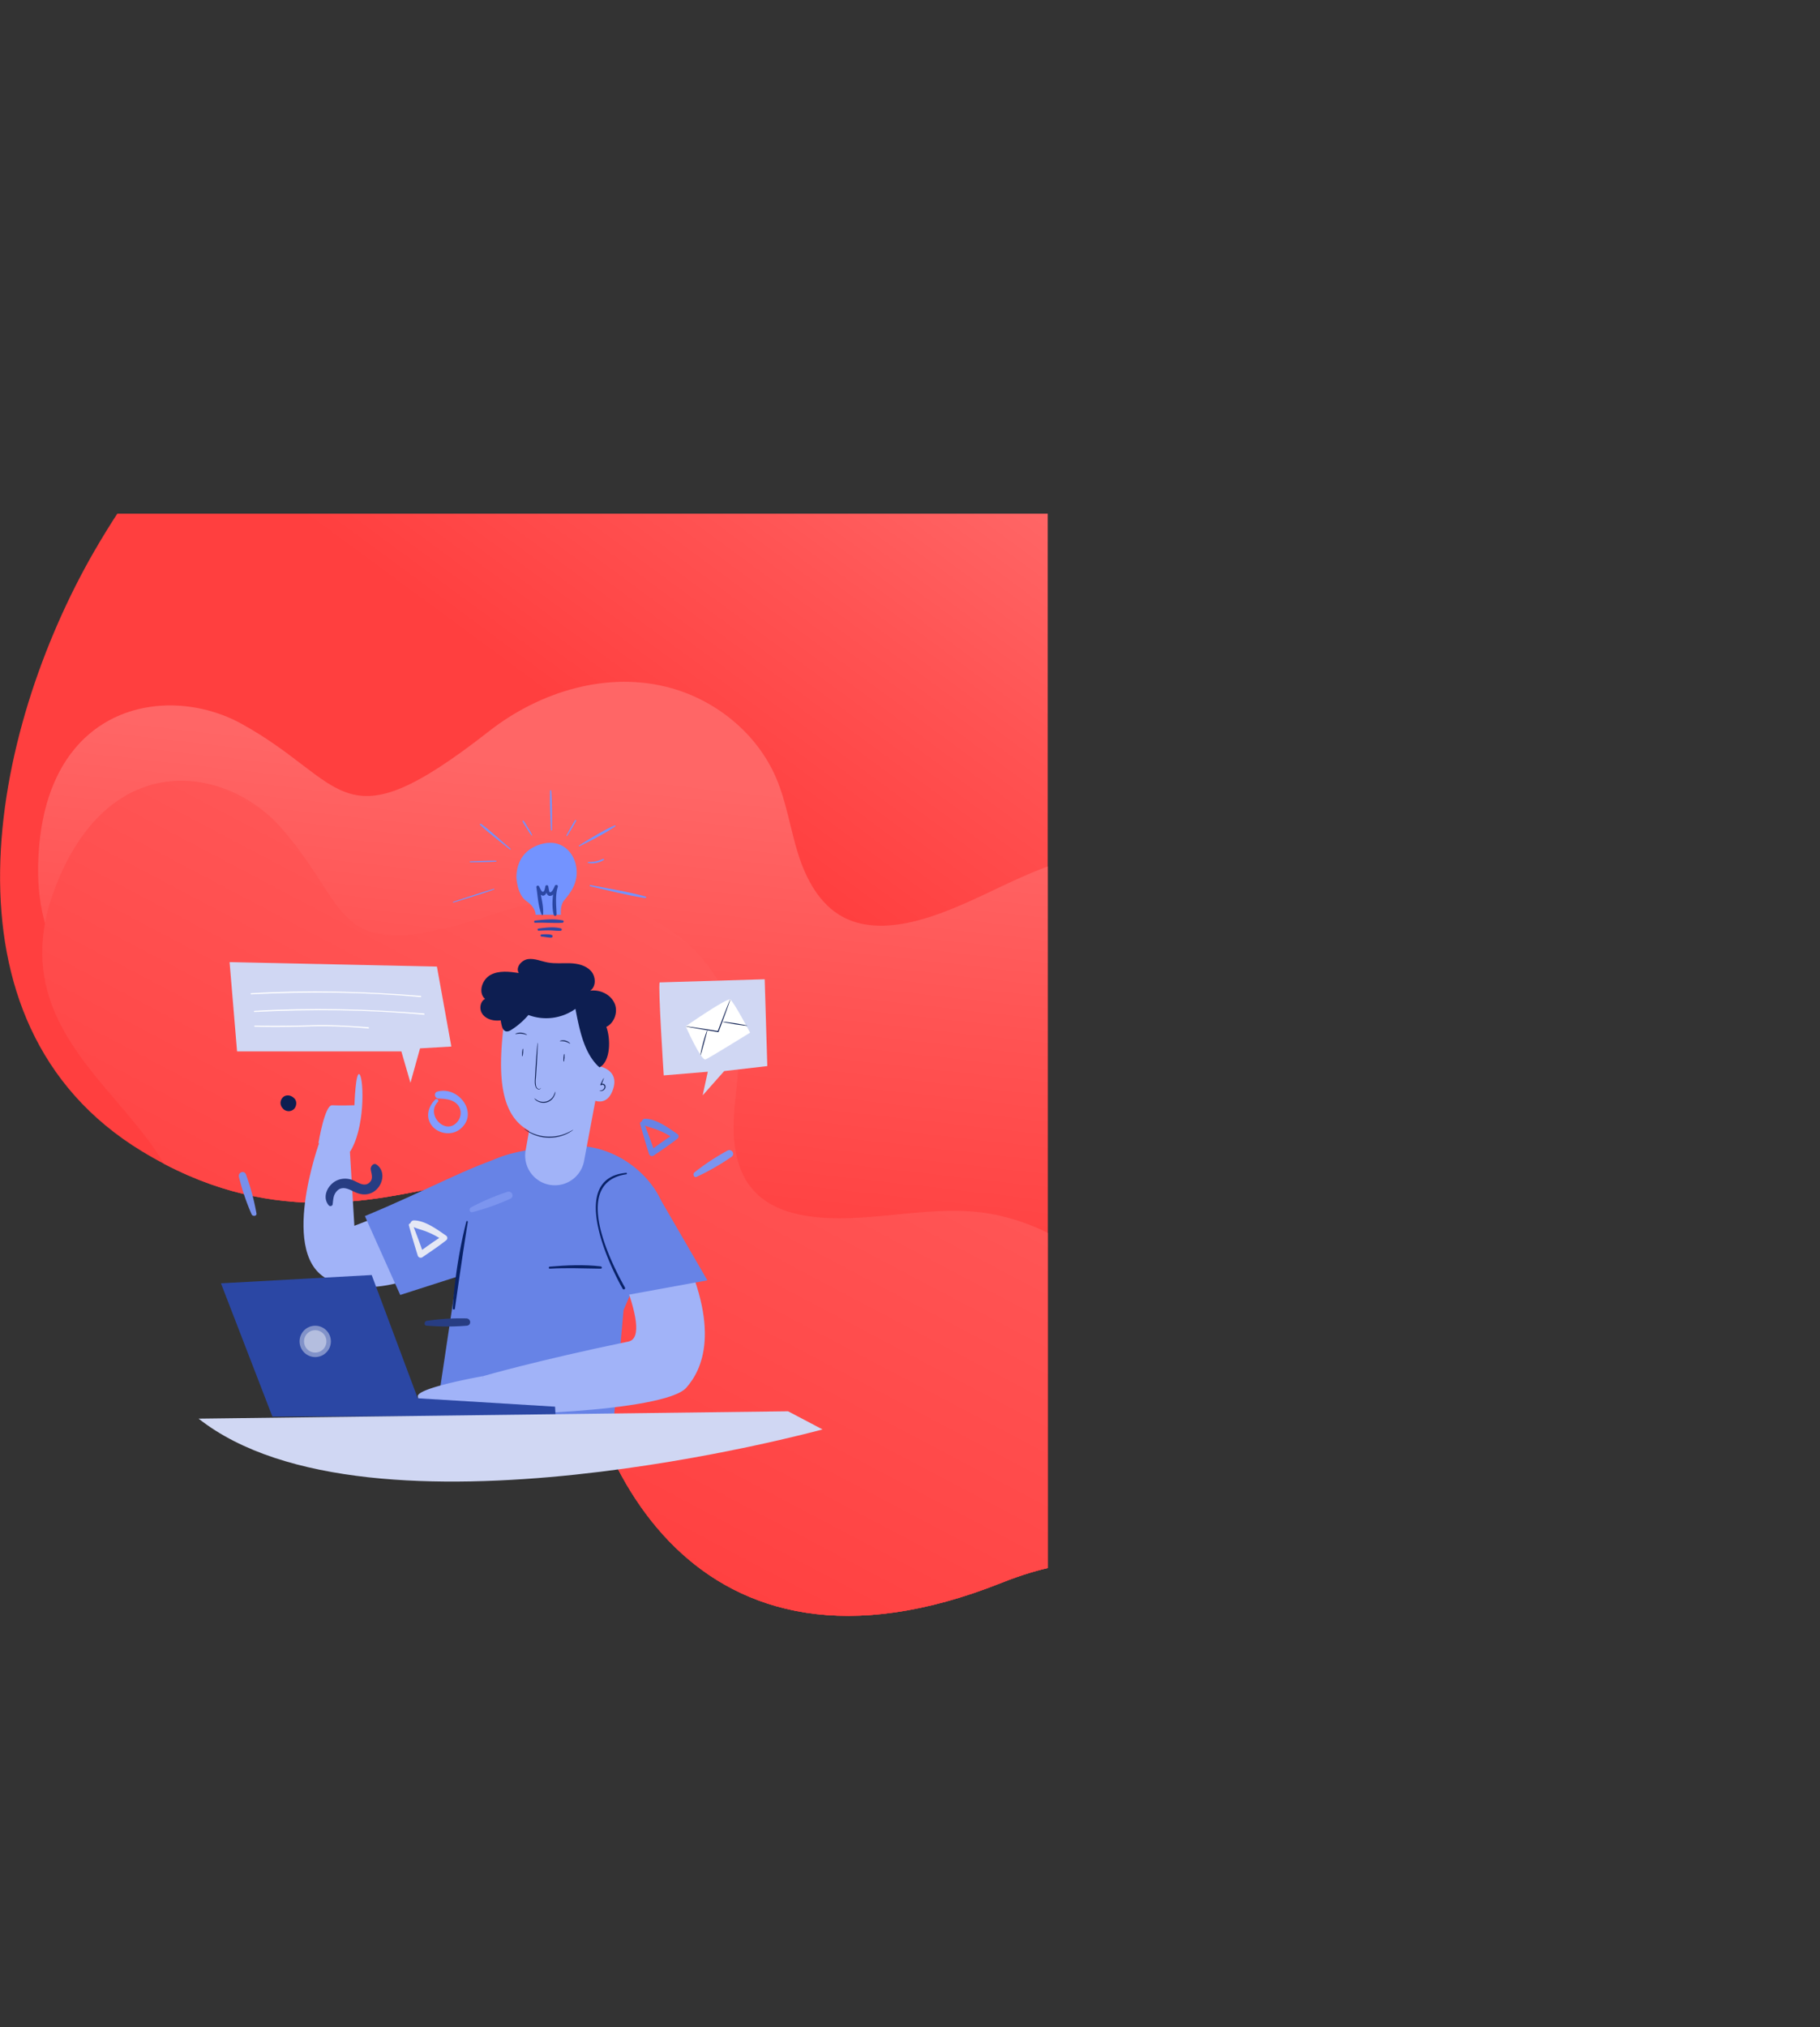 <svg id="Layer_1" data-name="Layer 1" xmlns="http://www.w3.org/2000/svg" xmlns:xlink="http://www.w3.org/1999/xlink" viewBox="0 0 1530.93 1704.46"><rect x="0" y="0" width="1530.93" height="1704.46" fill="#333333" stroke="none"/><defs><style>.cls-1{fill:none;}.cls-2{clip-path:url(#clip-path);}.cls-3{fill:url(#linear-gradient);}.cls-4{clip-path:url(#clip-path-2);}.cls-5{fill:url(#linear-gradient-2);}.cls-6{fill:url(#linear-gradient-3);}.cls-7{fill:#829dff;}.cls-8{fill:#6783e6;}.cls-9{fill:#7c95ef;}.cls-10{fill:#7790eb;}.cls-11{fill:#0d1e51;}.cls-12{fill:#a1b3f8;}.cls-13{fill:#092268;}.cls-14{fill:#2b47a4;}.cls-15,.cls-20{fill:#fff;}.cls-15{opacity:0.41;}.cls-16{fill:#d0d7f3;}.cls-17{fill:#7393ff;}.cls-18{fill:#273d83;}.cls-19{fill:#e5e8f5;}</style><clipPath id="clip-path" transform="translate(-6953.03 -6267.6)"><rect class="cls-1" x="6851.74" y="6699.5" width="982.62" height="1000"/></clipPath><linearGradient id="linear-gradient" x1="7064.56" y1="6717.46" x2="7223.84" y2="6376.14" gradientTransform="matrix(-0.48, -0.88, -0.88, 0.48, 17092.68, 10124.57)" gradientUnits="userSpaceOnUse"><stop offset="0" stop-color="#ff3f3f"/><stop offset="0.55" stop-color="#ff5353"/><stop offset="1" stop-color="#f66"/></linearGradient><clipPath id="clip-path-2" transform="translate(-6953.03 -6267.6)"><path class="cls-1" d="M8306.33,7847.44c197.34-29.46,205.62-186.74,143-274.21-88.78-123.91-169.84-103.73-46-307.84,42-69.3,58.21-157.78,26.36-234.3-22.91-55-70.27-100.16-127.48-116.91-31.83-9.32-65.49-10-98.08-16.16s-66.08-19.34-85.08-46.53c-18.29-26.18-19.82-60.64-15.43-92.27,10.55-76.09,52.15-145.75,55.87-223,3.13-65.13-18.41-139.89-64.4-187.28-60.21-62-153.74-75.36-236-80.13-96.48-5.6-193.73,8.85-285.47,38.79-117.51,38.35-226,101.63-322.64,178.78-86,68.68-163.68,149.43-218.7,244.73-87,150.73-137.39,396.48,39.91,504.34,213.44,129.87,351.13-95.28,362.71,126.25,6.93,132.56,101.89,339.84,360.83,236.59S8022.13,7889.86,8306.33,7847.44Z"/></clipPath><linearGradient id="linear-gradient-2" x1="7509.96" y1="7322.65" x2="7554.62" y2="6927.33" gradientTransform="matrix(1, 0, 0, 1, 0, 0)" xlink:href="#linear-gradient"/><linearGradient id="linear-gradient-3" x1="7328.69" y1="7523.88" x2="7662.81" y2="6890.38" gradientTransform="matrix(1, 0, 0, 1, 0, 0)" xlink:href="#linear-gradient"/></defs><title>OGTDM</title><g class="cls-2"><path class="cls-3" d="M8306.33,7847.44c197.34-29.46,205.62-186.74,143-274.21-88.78-123.91-169.84-103.73-46-307.84,42-69.3,58.21-157.78,26.36-234.3-22.91-55-70.27-100.16-127.48-116.91-31.83-9.32-65.49-10-98.08-16.16s-66.08-19.34-85.08-46.53c-18.29-26.18-19.82-60.64-15.43-92.27,10.55-76.09,52.15-145.75,55.87-223,3.13-65.13-18.41-139.89-64.4-187.28-60.21-62-153.74-75.36-236-80.13-96.48-5.6-193.73,8.85-285.47,38.79-117.51,38.35-226,101.63-322.64,178.78-86,68.68-163.68,149.43-218.7,244.73-87,150.73-137.39,396.48,39.91,504.34,213.44,129.87,351.13-95.28,362.71,126.25,6.93,132.56,101.89,339.84,360.83,236.59S8022.13,7889.86,8306.33,7847.44Z" transform="translate(-6953.03 -6267.6)"/><g class="cls-4"><path class="cls-5" d="M6985.16,6992.83c4-133.52,107.88-151.47,171-116.72,89.4,49.22,82.4,104.7,208.29,6.23,42.75-33.43,100.29-51.18,153.68-36.06,38.41,10.88,72.15,38.8,87.81,75.51,8.72,20.42,11.83,42.75,18.5,63.92s18.09,42.4,37.66,52.88c18.85,10.09,41.88,8.39,62.57,3,49.75-13,92.77-46.2,143.84-54.79,43.05-7.23,94.47,1.18,129.6,28,46,35.11,62.26,96.24,71.95,150.55,11.35,63.7,9.43,129.5-3.22,192.85-16.2,81.16-49.68,158.32-93.33,228.64-38.86,62.59-86.4,120.64-145.41,164.75-93.32,69.78-252.71,122.7-338.45,13.36-103.21-131.63,35.58-241-112.61-231.15-88.68,5.88-234-40.86-185.83-221.17S6979.43,7185.12,6985.16,6992.83Z" transform="translate(-6953.03 -6267.6)"/><path class="cls-6" d="M7000,7012.37c46.05-117.37,144.08-100.22,189.09-49.26,63.76,72.2,39.87,119.27,183.09,71.86,48.61-16.09,105.4-13.53,148,16.9,30.65,21.89,51.75,57.44,54,95,1.24,20.92-3.11,41.75-3.92,62.69s2.57,43.43,16.63,59c13.53,15,34.54,20.78,54.64,22.55,48.35,4.26,97.14-11.5,145.25-2.87,40.55,7.28,83.56,31.12,106.23,66.15,29.68,45.84,24.68,105.33,16,156.67-10.19,60.21-32.85,118.06-64.26,170.32-40.24,67-94.55,124.85-155.72,173.42-54.46,43.25-115.18,79.68-181.66,100.09-105.13,32.27-263.6,28.54-305-95.9-49.79-149.82,108.34-202.77-26.45-241.23-80.66-23-194.89-110.81-94.69-255.68S6933.69,7181.4,7000,7012.37Z" transform="translate(-6953.03 -6267.6)"/></g></g><path class="cls-7" d="M7319.21,7192.06c-6.18,5.93-8.53,15.17-2.64,22.29,5.55,6.71,16.28,8.14,23.21,2.79,16.73-12.91-.7-36.74-18.76-31.81-3.34.92-2.51,5.68.8,5.87,5.28.3,10.92.5,15.14,4.2,4.53,4,4.63,10.69.91,15.26-9.84,12.1-26.93-5.71-16.59-16.53a1.46,1.46,0,0,0-2.07-2.07Z" transform="translate(-6953.03 -6267.6)"/><path class="cls-8" d="M7491.51,7212.49c2.27,8.42,4.77,16.73,7.36,25.05a2.62,2.62,0,0,0,4.23,1.46c6.77-4.59,13.53-9.11,19.93-14.19a2.41,2.41,0,0,0-.25-3.79c-7.5-5.14-17.63-12.74-27.15-12.8-2.42,0-4.11,3.4-1.65,4.81,3.84,2.22,8.44,3,12.54,4.71a68.82,68.82,0,0,1,13.6,7.26c.1-1.38.19-2.76.28-4.14-7.15,4.41-13.9,9.35-20.7,14.28l4,.8c-2.91-8.22-5.89-16.37-9.11-24.47-.68-1.71-3.58-.77-3.1,1Z" transform="translate(-6953.03 -6267.6)"/><path class="cls-9" d="M7539,7257.05a196,196,0,0,0,29.39-16.84c3.33-2.39.05-7.05-3.45-5.21a192.08,192.08,0,0,0-27.76,18.3c-1.73,1.34-.45,4.84,1.82,3.75Z" transform="translate(-6953.03 -6267.6)"/><path class="cls-10" d="M7168.75,7287.76a195.17,195.17,0,0,0-8.82-32.7c-1.46-3.83-6.79-1.84-5.91,2a191.63,191.63,0,0,0,10.65,31.49c.85,2,4.56,1.67,4.08-.81Z" transform="translate(-6953.03 -6267.6)"/><path class="cls-11" d="M7200.39,7190.9l-.57-.5c-2.49-2.2-6.57-2.64-9,0a6.5,6.5,0,0,0,0,9l.5.57a6.45,6.45,0,0,0,9.06,0c2.23-2.43,2.68-6.69,0-9.06Z" transform="translate(-6953.03 -6267.6)"/><path class="cls-8" d="M7468.27,7472.91s-105.63,24.58-148.07-17.86l15.19-101.35c4.61-29.13,1.86-85.18,24.17-105.07a38.38,38.38,0,0,1,8.47-5.76c15.66-7.56,43.5-11.64,70.23-11.74,32.48-.13,65.9,24.43,74.43,55.76l-35.15,82.22Z" transform="translate(-6953.03 -6267.6)"/><path class="cls-12" d="M7457.83,7299.52s47.32,91.15,23.82,96c-77.3,16-122.16,29.07-122.16,29.07l-3.94,30c1.15,4.54,156.38.62,174.77-20.24,13-14.72,30.24-48.75-6.48-122.41l-11.15-25.06Z" transform="translate(-6953.03 -6267.6)"/><path class="cls-12" d="M7369,7252.57,7251.1,7298.2l-3.69-61.83-25.23-9.76s-36.59,99.24,9.17,117.72,97.32-15.66,97.32-15.66Z" transform="translate(-6953.03 -6267.6)"/><path class="cls-8" d="M7383.54,7237.42c-41.13,13.1-65.67,28.46-123.58,52.62l29.73,66.31L7341,7339.9Z" transform="translate(-6953.03 -6267.6)"/><polyline class="cls-8" points="497.71 1019.29 527.61 1088.75 595.03 1076.44 549.61 998.21 495.83 1019.29"/><path class="cls-13" d="M7415.46,7334.25c14.36-.8,28.54-.18,42.89,0,1.25,0,1.18-1.76,0-1.9-14.14-1.69-28.74-1-42.89.21-1.06.09-1.09,1.74,0,1.68Z" transform="translate(-6953.03 -6267.6)"/><path class="cls-13" d="M7479.78,7253.69c-48.51,4.38-15.33,75.91-2.9,97.57a1.09,1.09,0,0,0,1.87-1.1c-12.36-21.87-45.43-88.44,1.19-95.29.67-.1.52-1.25-.16-1.18Z" transform="translate(-6953.03 -6267.6)"/><path class="cls-13" d="M7345.32,7294.58a402.64,402.64,0,0,0-11.46,73.13c-.06,1,1.65,1.27,1.8.24,3.47-24.39,7-48.71,10.87-73,.12-.77-1-1.13-1.21-.33Z" transform="translate(-6953.03 -6267.6)"/><path class="cls-11" d="M7458.87,7162.45q1.11-15.37,2.23-30.73c8-2.27,12.24-12.57,9-20.29s-12.34-12.06-20.62-10.88c5.23-3.56,4.83-12.06.54-16.7s-11-6.15-17.33-6.39-12.71.52-18.93-.64c-5.5-1-10.9-3.54-16.46-2.84s-10.86,7-7.87,11.69c-8-1.18-16.68-2.25-23.8,1.61s-10.7,14.87-4.58,20.18c-4,2.06-5,7.91-2.78,11.84s6.92,6,11.45,6.31,9-.82,13.41-2" transform="translate(-6953.03 -6267.6)"/><path class="cls-12" d="M7457.57,7142.53l-1.62,21.29s18.1,2.44,12.94,19-17.54,9.29-17.54,9.29-3.1,42.32-46.44,28.9c-34.5-10.68-32.39-55.35-28-93.44a25.49,25.49,0,0,1,30.23-22.05l26.06,5.07A30.26,30.26,0,0,1,7457.57,7142.53Z" transform="translate(-6953.03 -6267.6)"/><path class="cls-12" d="M7456,7181.49l-11.68,62.28a25,25,0,0,1-30.35,19.7h0a25,25,0,0,1-18.8-28.67l6.34-35.7Z" transform="translate(-6953.03 -6267.6)"/><path class="cls-11" d="M7408,7182.19s0,.16-.14.43a1.74,1.74,0,0,1-1,.84,2.3,2.3,0,0,1-2-.43,4.12,4.12,0,0,1-1.49-2.27c-.63-1.94-.49-4.33-.34-6.87s.31-5.36.48-8.3c.37-5.9.75-11.23,1.07-15.09.16-1.92.3-3.48.42-4.56a6.55,6.55,0,0,1,.27-1.67,7.3,7.3,0,0,1,.05,1.69c0,1.08-.07,2.65-.15,4.58-.17,3.87-.46,9.2-.83,15.1-.19,2.94-.38,5.74-.55,8.3a20.61,20.61,0,0,0,.14,6.65,3.75,3.75,0,0,0,1.21,2.07,2,2,0,0,0,1.67.49,1.69,1.69,0,0,0,.94-.63C7407.89,7182.31,7408,7182.18,7408,7182.19Z" transform="translate(-6953.03 -6267.6)"/><path class="cls-11" d="M7393.94,7216.61c.09-.13,2,1.42,5.62,3.13a35.89,35.89,0,0,0,29.91.63c3.64-1.56,5.66-3,5.74-2.89a6.22,6.22,0,0,1-1.36,1.09,30,30,0,0,1-4.14,2.34,34.28,34.28,0,0,1-30.42-.64,29.41,29.41,0,0,1-4-2.52A6.34,6.34,0,0,1,7393.94,7216.61Z" transform="translate(-6953.03 -6267.6)"/><path class="cls-11" d="M7402.41,7190.93a32.34,32.34,0,0,0,2.8,1.9,9.89,9.89,0,0,0,13.66-4.39,32,32,0,0,0,1.17-3.18,5.92,5.92,0,0,1-.64,3.43,10,10,0,0,1-14.47,4.65A5.88,5.88,0,0,1,7402.41,7190.93Z" transform="translate(-6953.03 -6267.6)"/><path class="cls-11" d="M7457.31,7184.84c0-.15,1.06-.13,2.44-.81a3.21,3.21,0,0,0,1.65-1.9,1.86,1.86,0,0,0-.94-2.43,1.49,1.49,0,0,0-1.8.42l-.7-.37c1.56-3.4,2.81-5.82,3-5.75s-.78,2.63-2.25,6.07l-.71-.36a2.26,2.26,0,0,1,2.77-.79,2.36,2.36,0,0,1,1.45,1.54,3.09,3.09,0,0,1-.07,1.91,3.71,3.71,0,0,1-2.13,2.19,5.11,5.11,0,0,1-2,.39C7457.57,7185,7457.31,7184.89,7457.31,7184.84Z" transform="translate(-6953.03 -6267.6)"/><path class="cls-11" d="M7423.94,7142.87c0-.1.46-.36,1.32-.51a8.22,8.22,0,0,1,6.48,1.7c.68.56,1,1,.9,1.1s-1.74-1.22-4.17-1.83S7424,7143.11,7423.94,7142.87Z" transform="translate(-6953.03 -6267.6)"/><path class="cls-11" d="M7386.46,7136.93c0-.1.46-.42,1.38-.71a10.15,10.15,0,0,1,7.29.64c.85.44,1.29.85,1.24.94s-2.15-.89-4.9-1.11S7386.54,7137.17,7386.46,7136.93Z" transform="translate(-6953.03 -6267.6)"/><path class="cls-11" d="M7456,7163.82c-12.1-11.8-15.66-31.45-18.94-48a42.39,42.39,0,0,1-39.54,5.15,63.6,63.6,0,0,1-14.08,12.3c-1.5,1-3.27,1.89-5,1.38-2-.61-2.93-2.94-3.41-5a35.5,35.5,0,0,1,.7-20.07c2.31-6.38,7.14-12,13.47-14.44,6.77-2.62,14.38-1.48,21.41.34a118.94,118.94,0,0,1,30.21,12.48c9.26,5.43,18.15,12.6,22.08,22.59s3.91,29.39-5.56,34.44" transform="translate(-6953.03 -6267.6)"/><path class="cls-11" d="M7427.2,7160.21c-.22,0-.31-1.49-.18-3.3s.42-3.25.65-3.24.31,1.5.18,3.3S7427.43,7160.23,7427.2,7160.21Z" transform="translate(-6953.03 -6267.6)"/><path class="cls-11" d="M7392.4,7155.77c-.23,0-.31-1.5-.18-3.3s.42-3.26.65-3.24.31,1.49.18,3.3S7392.63,7155.78,7392.4,7155.77Z" transform="translate(-6953.03 -6267.6)"/><path class="cls-12" d="M7220.9,7228.67s5.24-32.15,11.49-31.8,18.76,0,18.76,0,1.05-30.58,4.52-25.71,4.57,46-8.83,65.74Z" transform="translate(-6953.03 -6267.6)"/><path class="cls-12" d="M7359.49,7424.59s-56.08,9.81-55,17.09a52.77,52.77,0,0,0,5,14.61l49.95-1.17Z" transform="translate(-6953.03 -6267.6)"/><polygon class="cls-14" points="467.33 1190.45 466.91 1182.69 351.4 1175.63 312.66 1072 185.87 1078.97 229.13 1191.03 467.33 1190.45"/><path class="cls-15" d="M7208.8,7395.92a9.4,9.4,0,1,0,8.87-9.91A9.39,9.39,0,0,0,7208.8,7395.92Z" transform="translate(-6953.03 -6267.6)"/><path class="cls-15" d="M7205.05,7396.12a13.16,13.16,0,1,0,12.41-13.86A13.15,13.15,0,0,0,7205.05,7396.12Z" transform="translate(-6953.03 -6267.6)"/><path class="cls-16" d="M7120.08,7460.35l495.84-6.19,29,15.25S7264.31,7573.88,7120.08,7460.35Z" transform="translate(-6953.03 -6267.6)"/><path class="cls-16" d="M7507.93,7093.57c-1.5,2.91,3.41,78.19,3.41,78.19l37.07-3.08-4.32,19.87,18.11-20.42,36.27-4.2-2.21-73Z" transform="translate(-6953.03 -6267.6)"/><path class="cls-17" d="M7413.77,6976.29s-25.54,1.28-26.39,28.53c0,0,.42,14.89,8.51,20.43s7.67,11.49,7.67,11.49h21.28s-.85-7.66,2.56-11.92,11.92-13.19,10.64-26.39S7427,6975,7413.77,6976.29Z" transform="translate(-6953.03 -6267.6)"/><path class="cls-14" d="M7403.15,7043.43c7.64-.36,15.37.48,23,0,1.1-.06,1.47-1.77.27-2-7.38-1.52-15.81-.68-23.23.16-1.14.13-1.2,1.87,0,1.82Z" transform="translate(-6953.03 -6267.6)"/><path class="cls-14" d="M7406.12,7050.1c3.05-.17,6.11-.3,9.16-.27s6.14.54,9.16.32a1,1,0,0,0,.27-2c-5.83-1.53-12.93-.64-18.83.19-1,.14-.78,1.84.24,1.78Z" transform="translate(-6953.03 -6267.6)"/><path class="cls-14" d="M7408.63,7055.05c2.67.19,5.42.94,8.08.88a1.17,1.17,0,0,0,.31-2.28c-2.59-.81-5.71-.53-8.39-.42a.91.91,0,0,0,0,1.82Z" transform="translate(-6953.03 -6267.6)"/><path class="cls-14" d="M7409.84,7036.45c.59-7.57-2-15.95-3.26-23.39l-2.22.94c1.07,1.76,2.85,6.83,5.58,6.65s3.87-5.22,4.27-7.27h-2.44c.55,2.33.62,8,4.29,7.44,3.11-.45,5.21-5.07,6.16-7.6l-2.53-.7c-1.88,7.41-2.78,16.79-.9,24.26a1.24,1.24,0,0,0,2.43-.33c-.23-7.85-1.33-15.53,1-23.23.5-1.65-1.93-2.23-2.53-.7-.35.88-2.36,5.85-4.26,5.21-.48-.16-1.12-4.59-1.22-5a1.28,1.28,0,0,0-2.44,0c-.27,1.53-.91,5.67-2.7,4.43-1-.71-2-3.26-2.61-4.36a1.22,1.22,0,0,0-2.22.94c1.17,7.44,1.49,16.09,4.48,23,.26.6,1.08.22,1.12-.3Z" transform="translate(-6953.03 -6267.6)"/><path class="cls-17" d="M7334.5,7026.47c11.38-3.64,22.91-7,34.18-11a.31.31,0,0,0-.17-.59c-11.49,3.28-22.83,7.24-34.21,10.89-.45.15-.26.86.2.72Z" transform="translate(-6953.03 -6267.6)"/><path class="cls-17" d="M7348.6,6992.59c7.21-.17,14.48-.11,21.68-.6a.39.39,0,0,0,0-.77c-7.22-.11-14.47.33-21.68.54a.42.42,0,0,0,0,.83Z" transform="translate(-6953.03 -6267.6)"/><path class="cls-17" d="M7382.48,6981.21c-8.24-7-16.18-14.59-24.89-21-.53-.39-1.17.46-.7.91,7.83,7.41,16.67,13.85,25,20.69.41.34,1-.24.59-.59Z" transform="translate(-6953.03 -6267.6)"/><path class="cls-17" d="M7400.72,6969.94a31.07,31.07,0,0,0-3.18-5.82c-1.29-2.13-2.48-4.38-4-6.38a.54.54,0,0,0-.94.55c1.13,2.23,2.61,4.3,3.94,6.4a31,31,0,0,0,3.8,5.46.21.21,0,0,0,.35-.21Z" transform="translate(-6953.03 -6267.6)"/><path class="cls-17" d="M7417.36,6965.43c0-11,.16-22.14-.62-33.09a.51.51,0,0,0-1,0c-.34,11,.29,22.11.73,33.09a.45.45,0,0,0,.9,0Z" transform="translate(-6953.03 -6267.6)"/><path class="cls-17" d="M7430.2,6970.34c2.56-4.13,5.16-8.24,7.46-12.52a.53.53,0,0,0-.92-.54c-2.6,4.1-4.91,8.39-7.24,12.65a.41.41,0,0,0,.7.41Z" transform="translate(-6953.03 -6267.6)"/><path class="cls-17" d="M7440.46,6979.12c10.09-5,20.9-10.39,30.18-16.78a.48.48,0,0,0-.48-.82c-10.3,4.57-20.54,11-30.08,16.94a.38.38,0,0,0,.38.66Z" transform="translate(-6953.03 -6267.6)"/><path class="cls-17" d="M7447.76,6993.19a19,19,0,0,0,13.07-2.5c.5-.33.2-1.26-.43-1a49,49,0,0,1-5.75,2,34.23,34.23,0,0,1-6.77.67c-.46,0-.61.76-.12.84Z" transform="translate(-6953.03 -6267.6)"/><path class="cls-17" d="M7449.45,7012.73c15.28,3.47,30.77,7.61,46.28,9.92.82.12,1.19-1,.35-1.28-15.12-4.16-31-6.62-46.36-9.63-.64-.12-.92.85-.27,1Z" transform="translate(-6953.03 -6267.6)"/><path class="cls-18" d="M7232.83,7280.23c.51-3.38.41-6.59,2.3-9.56,3.76-5.92,9.1-4.43,14.27-1.82s10.23,4.24,16,1.76c9-3.87,13.14-17.36,4.61-23.71-2.77-2.06-5.49,1.34-5.12,3.93.52,3.63,2.32,7.63-.79,10.75-4.16,4.17-9,.66-13.18-1.21a17.23,17.23,0,0,0-13.87-.59c-8,3.22-13.73,14-7.41,21.3a1.94,1.94,0,0,0,3.23-.85Z" transform="translate(-6953.03 -6267.6)"/><path class="cls-9" d="M7350.37,7286.75a196.67,196.67,0,0,0,31.94-11.29c3.7-1.75,1.31-6.92-2.47-5.75a191.43,191.43,0,0,0-30.58,13c-1.95,1-1.32,4.67,1.11,4Z" transform="translate(-6953.03 -6267.6)"/><path class="cls-19" d="M7297,7297.94c2.27,8.41,4.76,16.73,7.35,25.05a2.63,2.63,0,0,0,4.24,1.46c6.76-4.6,13.52-9.11,19.93-14.2a2.41,2.41,0,0,0-.26-3.78c-7.5-5.15-17.63-12.75-27.14-12.8-2.42,0-4.11,3.39-1.66,4.81,3.84,2.21,8.44,3,12.55,4.71a68.07,68.07,0,0,1,13.6,7.26c.09-1.38.18-2.76.28-4.14-7.16,4.4-13.9,9.35-20.71,14.27l4,.8c-2.9-8.21-5.88-16.37-9.1-24.46-.68-1.71-3.58-.78-3.1,1Z" transform="translate(-6953.03 -6267.6)"/><path class="cls-18" d="M7311.82,7382.14a200.57,200.57,0,0,0,33.87.06c4.08-.4,3.58-6-.38-6.12a197,197,0,0,0-33.18,2c-2.18.29-2.82,3.89-.31,4.08Z" transform="translate(-6953.03 -6267.6)"/><polygon class="cls-16" points="193.12 808.92 199.41 883.97 337.61 883.97 345.26 910.38 353.33 881.42 379.66 879.89 367.52 812.67 193.12 808.92"/><path class="cls-20" d="M7164.29,7103.61c47.5-2.41,95.16-2.07,142.55,2.33.68.07.68-1,0-1.07-47.43-3.81-95-5-142.55-2.2-.6,0-.61,1,0,.94Z" transform="translate(-6953.03 -6267.6)"/><path class="cls-20" d="M7167.06,7118.42c47.51-2.41,95.17-2.07,142.55,2.34.69.06.69-1,0-1.08-47.42-3.81-95-5-142.55-2.19-.59,0-.6,1,0,.93Z" transform="translate(-6953.03 -6267.6)"/><path class="cls-20" d="M7167.32,7130.81c16,.54,31.92.18,47.91-.29a400.5,400.5,0,0,1,47.61,1.8c.69.06.69-1,0-1.07-15.87-1.19-31.7-2.16-47.61-1.68s-31.91.65-47.91.31a.47.47,0,0,0,0,.93Z" transform="translate(-6953.03 -6267.6)"/><path class="cls-20" d="M7529.81,7130.48s13.08,29.39,16.73,27.85,37.45-22.51,37.45-22.51-13.85-26.31-16.74-27.84S7529.81,7130.48,7529.81,7130.48Z" transform="translate(-6953.03 -6267.6)"/><path class="cls-11" d="M7567.25,7108a10.66,10.66,0,0,1-.63,2.13c-.45,1.35-1.14,3.3-2,5.71-1.73,4.8-4.17,11.42-6.92,18.72l-.2.52-.12.32-.33-.05c-7.57-1.23-14.39-2.39-19.31-3.27-2.47-.43-4.45-.8-5.82-1.07a11,11,0,0,1-2.11-.51,11.1,11.1,0,0,1,2.16.19c1.39.18,3.39.46,5.86.82,4.95.73,11.78,1.79,19.35,3l-.45.26c.06-.17.13-.34.19-.52,2.75-7.3,5.28-13.89,7.15-18.64.93-2.38,1.7-4.3,2.25-5.62A11.08,11.08,0,0,1,7567.25,7108Z" transform="translate(-6953.03 -6267.6)"/><path class="cls-11" d="M7542.24,7154.88c-.22-.05.68-4.91,2.28-10.78s3.29-10.51,3.5-10.44-1.11,4.81-2.7,10.66S7542.47,7154.93,7542.24,7154.88Z" transform="translate(-6953.03 -6267.6)"/><path class="cls-11" d="M7581.76,7130c0,.23-4.74-.33-10.5-1.24s-10.4-1.83-10.37-2.06,4.74.33,10.5,1.24S7581.79,7129.75,7581.76,7130Z" transform="translate(-6953.03 -6267.6)"/></svg>